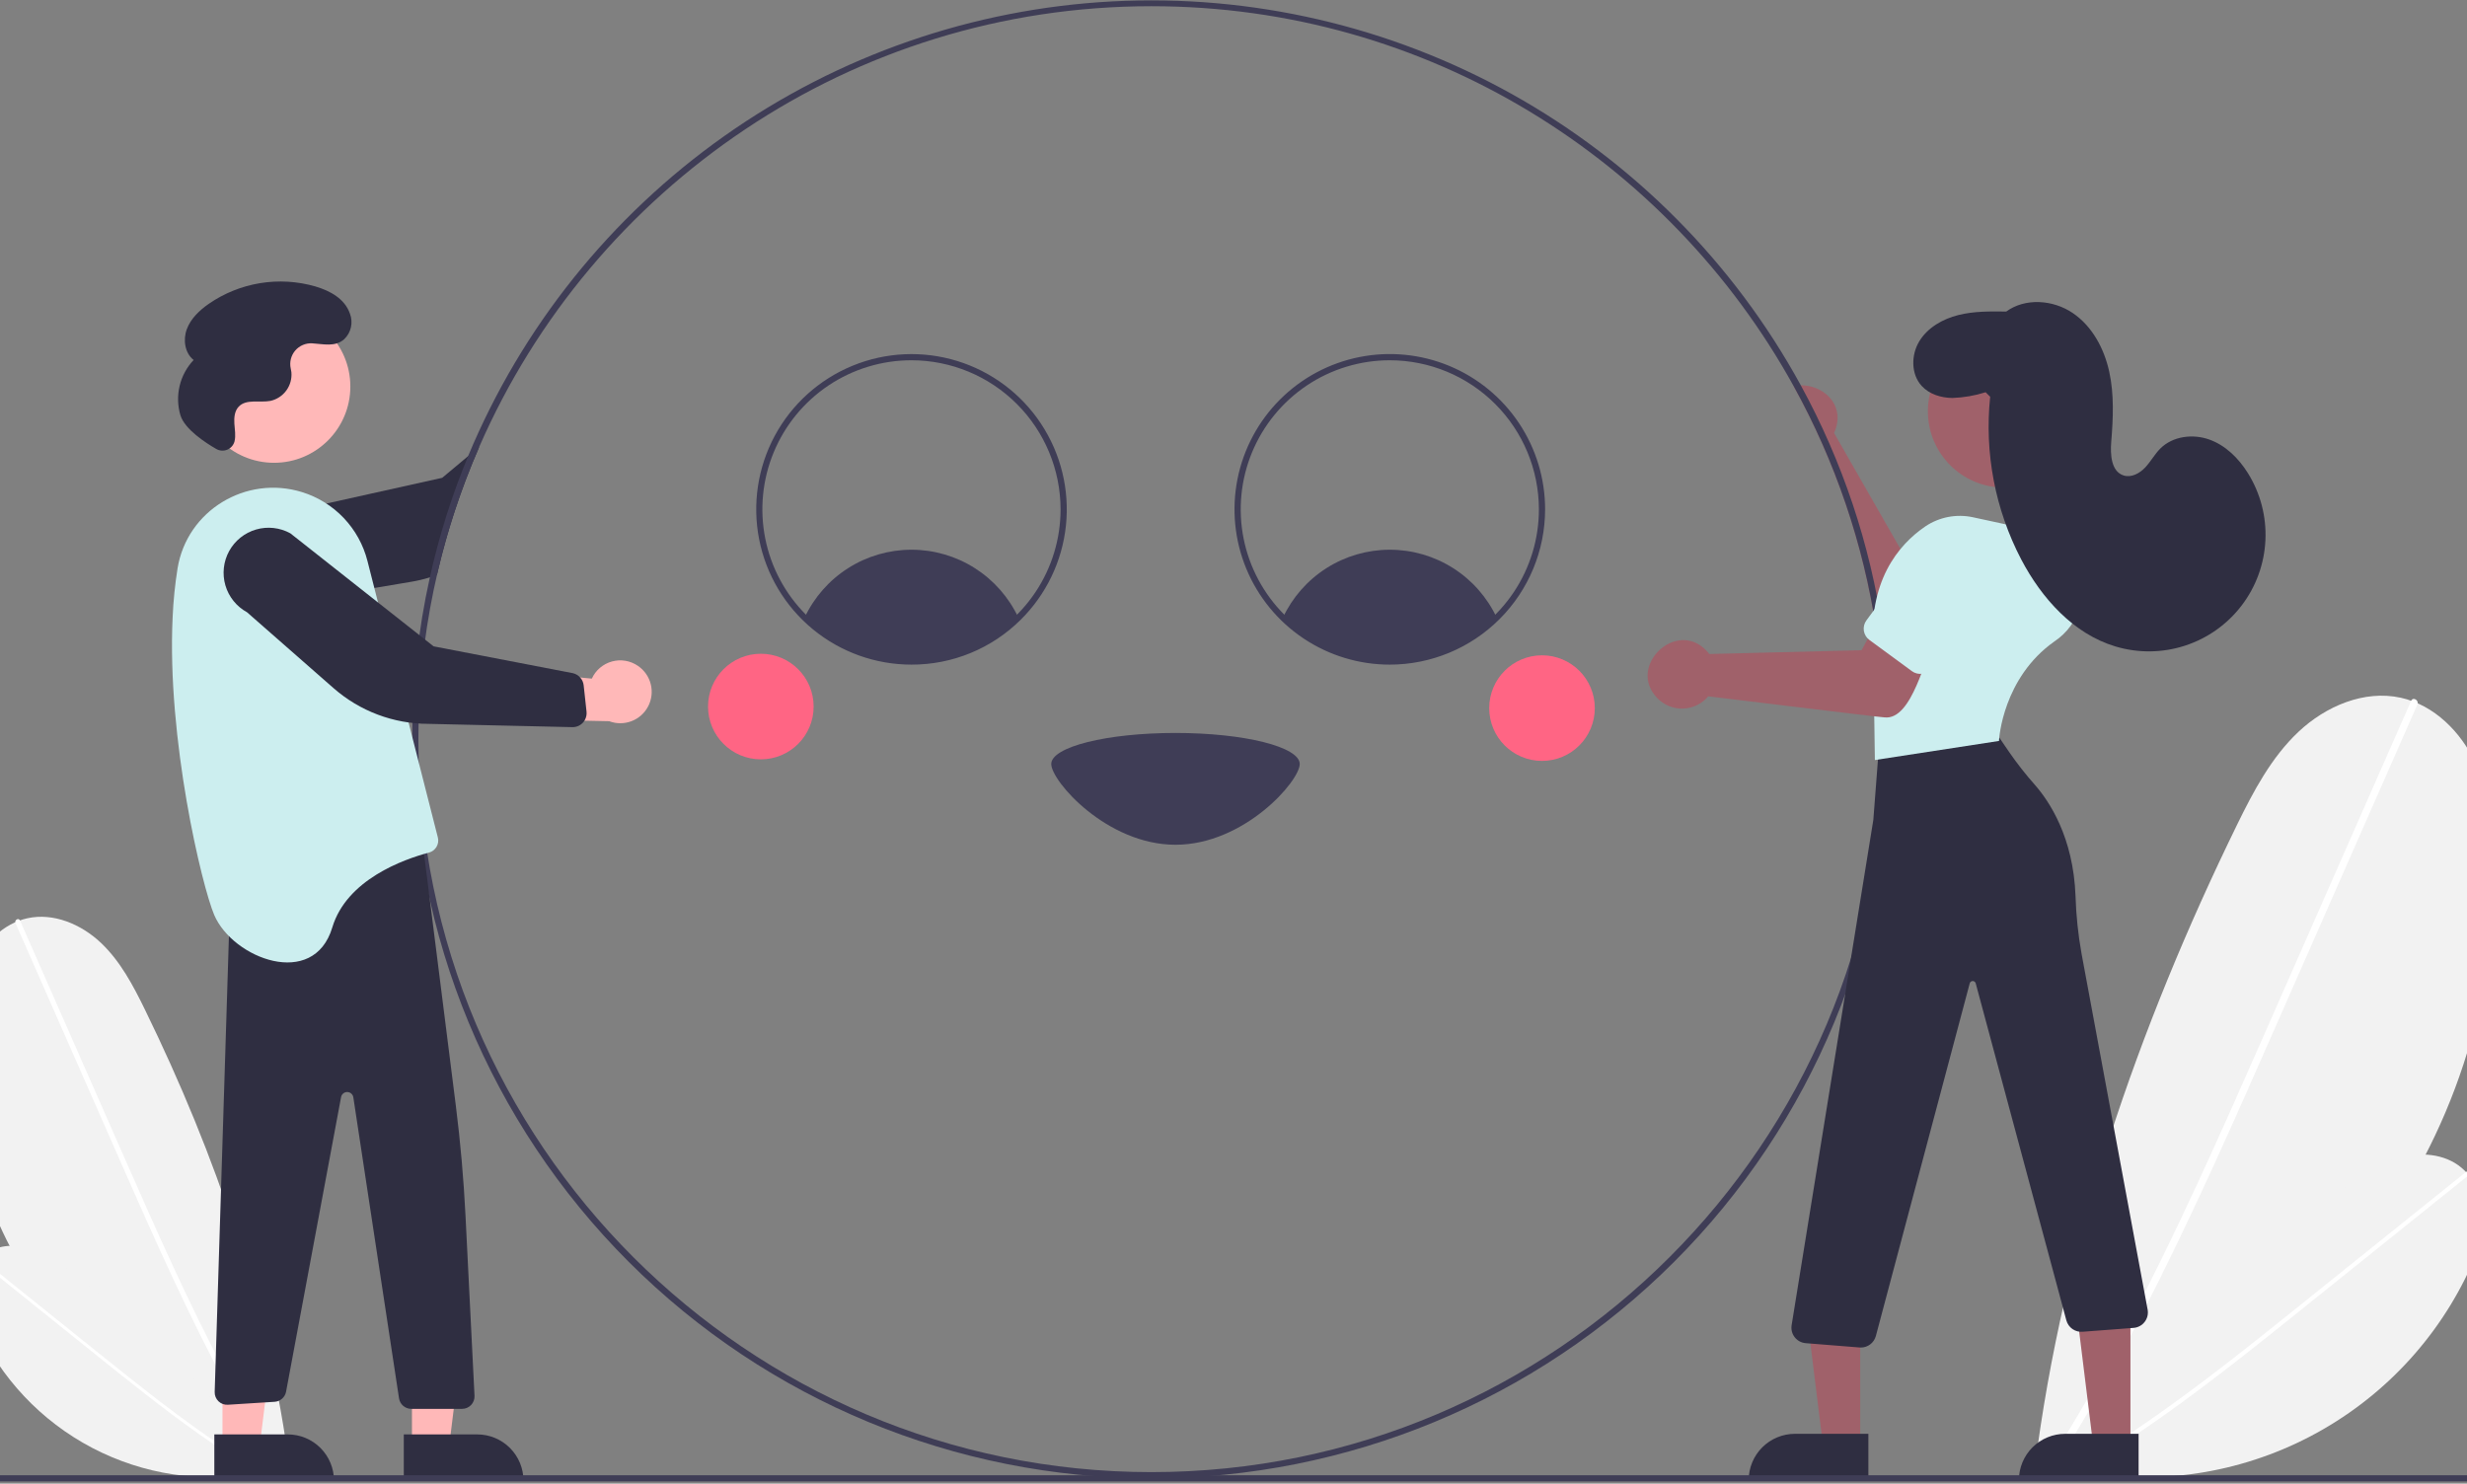 <svg width="414" height="249" viewBox="0 0 414 249" fill="none" xmlns="http://www.w3.org/2000/svg">
<rect x="0" y="0" width="414" height="249" fill="#808080" stroke="none"/>
<g clip-path="url(#clip0_312_615)">
<path d="M48.661 246.713C32.64 242.544 18.483 233.116 8.46 219.941C-1.563 206.766 -6.873 190.608 -6.618 174.055C-6.555 169.931 -6.121 165.721 -4.387 161.978C-2.654 158.236 0.566 154.999 4.594 154.112C8.991 153.144 13.629 155.123 16.905 158.209C20.182 161.296 22.33 165.369 24.306 169.414C36.21 193.773 45.254 219.911 48.641 246.812L48.661 246.713Z" fill="#F2F2F2"/>
<path d="M2.6 154.925L10.943 173.881L19.286 192.837C21.928 198.84 24.566 204.846 27.297 210.81C30.004 216.721 32.803 222.592 35.79 228.367C38.773 234.135 41.943 239.808 45.384 245.316C45.812 246.002 46.245 246.685 46.682 247.365C46.984 247.837 47.74 247.399 47.435 246.925C43.929 241.458 40.697 235.819 37.667 230.076C34.633 224.327 31.797 218.475 29.066 212.576C26.321 206.646 23.681 200.667 21.048 194.686C18.276 188.391 15.505 182.095 12.735 175.799L4.392 156.843L3.354 154.484C3.128 153.971 2.376 154.415 2.6 154.925V154.925Z" fill="white"/>
<path d="M45.18 246.845C35.737 249.005 25.842 247.932 17.081 243.798C8.321 239.664 1.202 232.708 -3.134 224.046C-4.215 221.887 -5.126 219.584 -5.237 217.173C-5.347 214.762 -4.549 212.212 -2.697 210.664C-0.676 208.975 2.267 208.75 4.801 209.468C7.335 210.186 9.55 211.721 11.668 213.287C24.424 222.721 36.176 233.849 45.197 246.902L45.18 246.845Z" fill="#F2F2F2"/>
<path d="M-3.513 211.625L5.936 219.214L15.385 226.803C18.378 229.207 21.368 231.613 24.396 233.972C27.397 236.31 30.436 238.602 33.546 240.794C36.651 242.984 39.829 245.073 43.102 247.004C43.51 247.244 43.919 247.482 44.329 247.717C44.613 247.881 44.888 247.45 44.602 247.285C41.305 245.394 38.105 243.339 34.981 241.175C31.854 239.009 28.802 236.736 25.791 234.411C22.765 232.073 19.781 229.682 16.799 227.288C13.661 224.767 10.522 222.247 7.384 219.726L-2.065 212.137L-3.24 211.192C-3.496 210.987 -3.767 211.42 -3.513 211.625Z" fill="white"/>
<path d="M341.439 246.239C363.781 240.424 383.523 227.276 397.501 208.904C411.479 190.531 418.884 167.997 418.528 144.915C418.439 139.163 417.835 133.292 415.417 128.072C413 122.853 408.509 118.339 402.892 117.103C396.761 115.753 390.292 118.512 385.723 122.817C381.155 127.122 378.159 132.801 375.403 138.441C358.802 172.412 346.19 208.862 341.467 246.376L341.439 246.239Z" fill="#F2F2F2"/>
<path d="M405.673 118.236L394.038 144.671L382.403 171.106C378.719 179.478 375.041 187.853 371.233 196.17C367.457 204.414 363.553 212.6 359.388 220.655C355.228 228.697 350.808 236.609 346.009 244.29C345.412 245.246 344.808 246.199 344.199 247.148C343.777 247.805 342.723 247.195 343.148 246.533C348.038 238.91 352.545 231.047 356.771 223.037C361.002 215.02 364.956 206.859 368.765 198.633C372.594 190.363 376.275 182.026 379.947 173.685C383.812 164.906 387.676 156.126 391.539 147.346L403.174 120.911L404.622 117.622C404.937 116.906 405.986 117.525 405.673 118.236Z" fill="white"/>
<path d="M346.293 246.422C359.462 249.435 373.261 247.938 385.478 242.173C397.695 236.408 407.623 226.708 413.67 214.628C415.176 211.618 416.447 208.406 416.601 205.044C416.755 201.681 415.642 198.125 413.06 195.967C410.241 193.611 406.138 193.297 402.604 194.299C399.069 195.3 395.981 197.441 393.027 199.625C375.238 212.78 358.849 228.3 346.27 246.501L346.293 246.422Z" fill="#F2F2F2"/>
<path d="M414.198 197.306L401.021 207.89L387.844 218.473C383.671 221.825 379.5 225.181 375.278 228.47C371.092 231.731 366.855 234.928 362.518 237.985C358.187 241.038 353.756 243.952 349.192 246.644C348.623 246.979 348.053 247.311 347.48 247.639C347.084 247.867 346.701 247.265 347.1 247.036C351.697 244.399 356.16 241.533 360.516 238.515C364.877 235.495 369.134 232.326 373.332 229.083C377.552 225.823 381.714 222.488 385.872 219.149C390.249 215.634 394.625 212.119 399.001 208.604L412.178 198.02L413.818 196.703C414.174 196.417 414.552 197.021 414.198 197.306Z" fill="white"/>
<path d="M78.553 76.555V76.56L74.206 80.193L44.313 86.833C43.393 87.206 42.555 87.755 41.847 88.451C41.14 89.147 40.576 89.975 40.189 90.888C39.406 92.734 39.389 94.814 40.14 96.672C40.512 97.592 41.062 98.43 41.758 99.137C42.453 99.845 43.282 100.408 44.195 100.796C46.04 101.578 48.121 101.596 49.979 100.844L69.019 97.639C70.074 97.464 71.116 97.216 72.136 96.899C72.538 96.779 72.934 96.643 73.325 96.502C75.017 89.129 77.394 81.928 80.424 74.996L78.553 76.555Z" fill="#2F2E41"/>
<path d="M326.84 94.902L322.697 94.876L320.481 94.866L307.789 72.677C307.896 72.445 307.988 72.206 308.065 71.963C309.478 67.605 305.751 64.608 302.201 64.67C301.798 64.67 301.395 64.717 301.003 64.811C307.995 77.464 312.684 91.258 314.852 105.551C315.212 105.653 315.58 105.726 315.952 105.77C317.888 105.945 319.838 105.878 321.758 105.572C324.344 105.244 326.788 104.78 328.092 104.879L326.84 94.902Z" fill="#A0616A"/>
<path d="M340.502 95.324L325.272 93.208C324.714 93.131 324.147 93.257 323.674 93.563C323.201 93.87 322.854 94.335 322.697 94.876C322.664 94.985 322.64 95.097 322.624 95.21L321.404 103.982C321.322 104.597 321.485 105.22 321.859 105.716C322.232 106.211 322.786 106.54 323.4 106.63L338.631 108.746C340.411 108.994 342.216 108.525 343.65 107.442C345.084 106.359 346.029 104.751 346.277 102.971C346.526 101.191 346.056 99.385 344.973 97.951C343.89 96.517 342.282 95.572 340.502 95.324V95.324Z" fill="#CCEEEF"/>
<path d="M315.952 105.77C313.845 91.362 309.189 77.445 302.201 64.67C290.969 44.131 274.16 27.184 253.714 15.784C233.267 4.383 210.015 -1.006 186.637 0.236C163.26 1.478 140.71 9.302 121.587 22.805C102.463 36.308 87.546 54.941 78.553 76.555V76.56C75.826 83.14 73.679 89.945 72.136 96.899C70.159 105.815 69.165 114.922 69.171 124.055C69.171 156.957 82.241 188.511 105.506 211.775C128.77 235.04 160.324 248.11 193.226 248.11C226.127 248.11 257.681 235.04 280.946 211.775C304.211 188.511 317.281 156.957 317.281 124.055C317.283 117.936 316.839 111.825 315.952 105.77ZM193.226 247.068C125.397 247.068 70.213 191.884 70.213 124.055C70.194 107.173 73.67 90.469 80.424 74.996C99.408 31.509 142.827 1.043 193.226 1.043C239.59 1.043 280.044 26.828 301.003 64.811C307.995 77.464 312.684 91.258 314.852 105.551C315.776 111.676 316.24 117.861 316.238 124.055C316.238 191.884 261.055 247.068 193.226 247.068Z" fill="#3F3D56"/>
<path d="M152.96 111.545C146.924 111.544 141.076 109.448 136.414 105.614C131.752 101.781 128.565 96.448 127.398 90.526C126.231 84.604 127.156 78.46 130.015 73.144C132.874 67.829 137.49 63.67 143.074 61.38C148.658 59.089 154.865 58.807 160.633 60.584C166.402 62.36 171.375 66.084 174.703 71.119C178.031 76.155 179.508 82.189 178.881 88.192C178.255 94.196 175.563 99.795 171.267 104.035C166.398 108.861 159.816 111.562 152.96 111.545ZM152.96 60.464C148.011 60.463 143.173 61.931 139.058 64.68C134.943 67.429 131.736 71.337 129.842 75.909C127.948 80.481 127.452 85.512 128.418 90.366C129.383 95.22 131.766 99.678 135.265 103.178C138.765 106.677 143.223 109.06 148.077 110.026C152.931 110.991 157.962 110.495 162.534 108.601C167.106 106.707 171.014 103.5 173.763 99.385C176.513 95.27 177.98 90.432 177.979 85.483C177.972 78.85 175.334 72.49 170.643 67.8C165.953 63.11 159.593 60.471 152.96 60.464Z" fill="#3F3D56"/>
<path d="M233.231 111.545C228.076 111.545 223.038 110.017 218.752 107.153C214.466 104.289 211.125 100.219 209.153 95.457C207.18 90.695 206.664 85.454 207.67 80.399C208.675 75.343 211.158 70.7 214.802 67.055C218.447 63.41 223.091 60.928 228.147 59.922C233.202 58.917 238.442 59.433 243.204 61.405C247.967 63.378 252.037 66.718 254.901 71.004C257.764 75.29 259.293 80.329 259.293 85.483C259.285 92.393 256.537 99.017 251.651 103.903C246.765 108.789 240.141 111.538 233.231 111.545ZM233.231 60.464C228.283 60.464 223.445 61.931 219.331 64.68C215.216 67.43 212.01 71.337 210.116 75.909C208.222 80.481 207.727 85.511 208.692 90.365C209.658 95.218 212.04 99.676 215.539 103.175C219.039 106.674 223.497 109.057 228.35 110.022C233.203 110.988 238.234 110.492 242.806 108.598C247.377 106.705 251.285 103.498 254.034 99.383C256.783 95.269 258.25 90.432 258.25 85.483C258.243 78.85 255.605 72.491 250.914 67.8C246.224 63.11 239.864 60.471 233.231 60.464Z" fill="#3F3D56"/>
<path d="M170.901 103.664C166.12 108.38 159.675 111.024 152.96 111.024C146.245 111.024 139.8 108.38 135.019 103.664C136.617 100.255 139.153 97.372 142.33 95.352C145.508 93.332 149.195 92.26 152.96 92.26C156.725 92.26 160.412 93.332 163.59 95.352C166.767 97.372 169.303 100.255 170.901 103.664Z" fill="#3F3D56"/>
<path d="M251.172 103.664C246.391 108.38 239.946 111.024 233.231 111.024C226.516 111.024 220.071 108.38 215.29 103.664C216.888 100.255 219.424 97.372 222.601 95.352C225.779 93.332 229.466 92.26 233.231 92.26C236.996 92.26 240.683 93.332 243.86 95.352C247.038 97.372 249.574 100.255 251.172 103.664Z" fill="#3F3D56"/>
<path d="M176.416 128.225C176.416 125.346 185.75 123.013 197.265 123.013C208.78 123.013 218.115 125.346 218.115 128.225C218.115 131.104 208.78 141.777 197.265 141.777C185.75 141.777 176.416 131.104 176.416 128.225Z" fill="#3F3D56"/>
<path d="M127.68 127.443C132.574 127.443 136.541 123.476 136.541 118.582C136.541 113.688 132.574 109.721 127.68 109.721C122.786 109.721 118.819 113.688 118.819 118.582C118.819 123.476 122.786 127.443 127.68 127.443Z" fill="#FF6584"/>
<path d="M258.772 127.704C263.665 127.704 267.633 123.737 267.633 118.843C267.633 113.949 263.665 109.982 258.772 109.982C253.878 109.982 249.911 113.949 249.911 118.843C249.911 123.737 253.878 127.704 258.772 127.704Z" fill="#FF6584"/>
<path d="M69.132 241.523L75.522 241.523L78.562 216.875L69.131 216.875L69.132 241.523Z" fill="#FFB8B8"/>
<path d="M87.847 248.499L67.763 248.499L67.762 240.74L80.087 240.739C82.144 240.739 84.118 241.557 85.573 243.012C87.029 244.467 87.846 246.441 87.847 248.499Z" fill="#2F2E41"/>
<path d="M37.336 241.523L43.727 241.523L46.767 216.875L37.335 216.875L37.336 241.523Z" fill="#FFB8B8"/>
<path d="M56.051 248.499L35.967 248.499L35.967 240.74L48.291 240.739C50.349 240.739 52.323 241.557 53.778 243.012C55.233 244.467 56.051 246.441 56.051 248.499Z" fill="#2F2E41"/>
<path d="M70.879 141.064L76.496 185.57C77.268 191.689 77.808 197.83 78.117 203.994L79.63 234.262C79.644 234.544 79.601 234.826 79.503 235.091C79.404 235.356 79.253 235.598 79.059 235.803C78.864 236.007 78.629 236.17 78.37 236.282C78.11 236.393 77.831 236.451 77.548 236.451H69.022C68.524 236.451 68.041 236.272 67.663 235.947C67.285 235.622 67.036 235.172 66.961 234.679L59.294 184.163C59.257 183.92 59.135 183.697 58.949 183.535C58.764 183.373 58.527 183.282 58.281 183.277C58.034 183.273 57.794 183.356 57.604 183.512C57.413 183.668 57.283 183.886 57.238 184.128L48.001 233.603C47.91 234.048 47.675 234.45 47.334 234.75C46.993 235.049 46.563 235.229 46.111 235.263L38.264 235.76C37.973 235.782 37.68 235.742 37.405 235.643C37.13 235.544 36.88 235.388 36.669 235.186C36.458 234.984 36.292 234.739 36.181 234.469C36.071 234.199 36.019 233.908 36.028 233.616L38.562 152.531L70.879 141.064Z" fill="#2F2E41"/>
<path d="M45.99 77.671C53.061 77.671 58.793 71.939 58.793 64.868C58.793 57.798 53.061 52.066 45.99 52.066C38.92 52.066 33.188 57.798 33.188 64.868C33.188 71.939 38.92 77.671 45.99 77.671Z" fill="#FFB8B8"/>
<path d="M35.956 153.574C39.083 160.871 52.635 166.083 55.763 155.658C58.181 147.6 67.762 144.212 71.989 143.091C72.52 142.95 72.975 142.604 73.254 142.13C73.533 141.656 73.614 141.092 73.48 140.558L61.663 94.142C60.975 91.438 59.604 88.956 57.682 86.933C55.76 84.911 53.351 83.416 50.686 82.591C41.293 79.683 31.39 85.671 29.8 95.372C29.366 98.092 29.089 100.835 28.971 103.587C27.991 124.066 33.897 148.768 35.956 153.574Z" fill="#CCEEEF"/>
<path d="M107.064 111.757C106.433 111.322 105.715 111.03 104.959 110.902C104.204 110.774 103.43 110.813 102.691 111.017C101.952 111.221 101.267 111.584 100.684 112.081C100.101 112.578 99.634 113.197 99.316 113.894L80.772 112.146L85.318 120.691L102.231 121.041C103.438 121.498 104.77 121.496 105.975 121.036C107.181 120.576 108.175 119.69 108.771 118.546C109.367 117.401 109.522 116.078 109.207 114.827C108.893 113.576 108.13 112.484 107.064 111.757Z" fill="#FFB8B8"/>
<path d="M97.842 121.261C97.621 121.506 97.352 121.702 97.051 121.836C96.75 121.97 96.424 122.039 96.095 122.039L71.888 121.486C66.029 121.481 60.371 119.348 55.966 115.484L41.452 102.755C40.581 102.278 39.812 101.635 39.189 100.86C38.567 100.086 38.103 99.197 37.825 98.243C37.547 97.29 37.459 96.291 37.567 95.303C37.675 94.316 37.977 93.359 38.455 92.489C38.933 91.618 39.578 90.85 40.354 90.229C41.129 89.608 42.019 89.146 42.973 88.869C43.927 88.592 44.926 88.506 45.913 88.616C46.901 88.726 47.857 89.029 48.727 89.509L72.765 108.477L96.17 112.988C96.639 113.103 97.06 113.359 97.378 113.721C97.696 114.083 97.895 114.535 97.948 115.014L98.429 119.44C98.48 119.915 98.385 120.394 98.158 120.813C98.07 120.974 97.964 121.124 97.842 121.261Z" fill="#2F2E41"/>
<path d="M36.273 75.34C36.549 75.503 36.859 75.601 37.178 75.626C37.498 75.65 37.819 75.601 38.116 75.481C38.414 75.362 38.68 75.176 38.894 74.937C39.108 74.698 39.264 74.414 39.35 74.105L39.357 74.076C39.59 73.104 39.397 72.09 39.33 71.093C39.263 70.096 39.361 69.001 40.04 68.268C41.305 66.902 43.557 67.626 45.387 67.281C46.459 67.041 47.407 66.42 48.053 65.532C48.7 64.644 49.001 63.551 48.9 62.458C48.874 62.251 48.833 62.043 48.787 61.836C48.673 61.31 48.682 60.766 48.813 60.245C48.945 59.724 49.195 59.24 49.545 58.832C49.895 58.423 50.334 58.102 50.829 57.892C51.324 57.683 51.861 57.591 52.398 57.623C54.247 57.729 56.243 58.29 57.774 56.92C58.335 56.379 58.724 55.686 58.893 54.926C59.063 54.165 59.004 53.372 58.726 52.645C57.852 50.123 55.383 48.803 52.939 48.077C49.917 47.204 46.738 47.015 43.633 47.524C40.529 48.034 37.577 49.228 34.992 51.022C33.449 52.11 32.008 53.477 31.35 55.247C30.692 57.017 31.009 59.25 32.493 60.419C31.343 61.636 30.533 63.134 30.145 64.763C29.756 66.392 29.803 68.095 30.279 69.7C31.012 72.061 34.509 74.324 36.273 75.34Z" fill="#2F2E41"/>
<path d="M312.172 241.425H305.782L302.742 216.776L312.174 216.777L312.172 241.425Z" fill="#A0616A"/>
<path d="M301.218 240.641H313.542V248.401H293.458C293.458 247.382 293.659 246.373 294.049 245.431C294.439 244.49 295.01 243.634 295.731 242.914C296.451 242.193 297.307 241.622 298.248 241.232C299.189 240.842 300.198 240.641 301.218 240.641Z" fill="#2F2E41"/>
<path d="M357.52 241.425H351.13L348.09 216.776L357.522 216.777L357.52 241.425Z" fill="#A0616A"/>
<path d="M346.565 240.641H358.889V248.401H338.806C338.806 247.382 339.006 246.373 339.396 245.431C339.786 244.49 340.358 243.634 341.078 242.914C341.799 242.193 342.654 241.622 343.596 241.232C344.537 240.842 345.546 240.641 346.565 240.641Z" fill="#2F2E41"/>
<path d="M312.28 226.159C312.211 226.159 312.141 226.156 312.071 226.15L303.027 225.426C302.668 225.398 302.319 225.295 302.002 225.125C301.685 224.955 301.406 224.721 301.184 224.437C300.962 224.154 300.801 223.828 300.711 223.48C300.621 223.131 300.604 222.768 300.662 222.413L314.374 137.596L315.293 125.633C315.334 125.074 315.555 124.543 315.923 124.12C316.291 123.697 316.786 123.405 317.334 123.287L331.127 120.27C331.634 120.157 332.163 120.199 332.646 120.39C333.129 120.582 333.544 120.914 333.835 121.344L337.198 126.26C338.519 128.171 339.954 130 341.496 131.738C343.882 134.455 347.939 140.489 348.303 150.364C348.401 153.608 348.738 156.841 349.311 160.035L360.415 219.853C360.471 220.204 360.455 220.562 360.368 220.907C360.281 221.251 360.124 221.574 359.907 221.855C359.69 222.136 359.418 222.371 359.108 222.543C358.797 222.715 358.455 222.823 358.101 222.858L349.528 223.507C348.914 223.568 348.299 223.408 347.793 223.057C347.287 222.705 346.922 222.185 346.764 221.589L331.556 165.034C331.526 164.924 331.461 164.826 331.37 164.756C331.278 164.686 331.167 164.648 331.052 164.649C330.937 164.649 330.826 164.687 330.735 164.757C330.644 164.827 330.579 164.925 330.549 165.036L314.798 224.223C314.649 224.778 314.322 225.268 313.867 225.618C313.412 225.968 312.854 226.158 312.28 226.159Z" fill="#2F2E41"/>
<path d="M336.332 81.832C343.402 81.832 349.134 76.101 349.134 69.03C349.134 61.96 343.402 56.228 336.332 56.228C329.261 56.228 323.529 61.96 323.529 69.03C323.529 76.101 329.261 81.832 336.332 81.832Z" fill="#A0616A"/>
<path d="M314.633 127.558L314.368 109.276C313.393 97.583 318.571 91.444 323.087 88.356C324.252 87.569 325.564 87.028 326.944 86.764C328.324 86.5 329.743 86.518 331.116 86.819L341.191 88.997C342.594 89.303 343.921 89.89 345.09 90.723C346.26 91.555 347.248 92.617 347.996 93.843C348.711 94.999 349.181 96.291 349.375 97.636C349.57 98.982 349.486 100.354 349.128 101.665C348.428 104.121 346.876 106.247 344.75 107.661C336.093 113.772 335.483 124.038 335.478 124.141L335.467 124.353L314.633 127.558Z" fill="#CCEEEF"/>
<path d="M286.67 116.869C286.148 117.492 285.5 117.997 284.769 118.351C284.037 118.706 283.239 118.901 282.427 118.925C281.614 118.948 280.806 118.799 280.055 118.488C279.305 118.176 278.628 117.709 278.071 117.117C273.022 111.822 281.276 103.871 286.344 109.178C286.523 109.361 286.688 109.556 286.84 109.762L312.396 109.126L315.446 103.547L324.82 107.187C323.021 109.978 320.954 120.932 316.247 120.399C315.63 120.416 287.301 116.914 286.67 116.869Z" fill="#A0616A"/>
<path d="M320.857 112.647L313.713 107.405C313.212 107.036 312.878 106.484 312.783 105.869C312.689 105.255 312.842 104.628 313.21 104.126L322.307 91.729C322.834 91.012 323.496 90.405 324.257 89.943C325.018 89.482 325.863 89.175 326.742 89.04C327.622 88.904 328.52 88.944 329.384 89.156C330.249 89.368 331.063 89.748 331.78 90.274C332.498 90.801 333.105 91.463 333.566 92.225C334.027 92.986 334.334 93.83 334.469 94.71C334.604 95.59 334.564 96.487 334.352 97.352C334.14 98.216 333.76 99.03 333.233 99.748L324.135 112.144C323.767 112.645 323.215 112.979 322.6 113.074C321.985 113.168 321.358 113.015 320.857 112.647Z" fill="#CCEEEF"/>
<path d="M333.22 65.831C331.41 66.403 329.531 66.727 327.634 66.793C325.738 66.771 323.768 66.169 322.488 64.771C320.67 62.785 320.694 59.55 322.101 57.254C323.508 54.959 326.034 53.529 328.646 52.874C331.258 52.219 333.986 52.25 336.678 52.286C339.875 49.955 344.537 50.31 347.817 52.522C351.098 54.733 353.102 58.483 353.954 62.346C354.805 66.21 354.619 70.222 354.296 74.165C354.119 76.326 354.3 79.132 356.365 79.794C357.668 80.212 359.076 79.445 360.009 78.445C360.943 77.445 361.595 76.202 362.571 75.243C364.651 73.2 367.988 72.785 370.735 73.762C373.483 74.738 375.674 76.912 377.22 79.385C379.328 82.759 380.358 86.695 380.172 90.668C379.986 94.642 378.593 98.464 376.18 101.626C373.766 104.788 370.446 107.139 366.662 108.366C362.878 109.593 358.81 109.638 355 108.494C347.951 106.377 342.629 100.428 339.204 93.913C334.813 85.517 332.997 76.012 333.982 66.588L333.22 65.831Z" fill="#2F2E41"/>
<path d="M419.479 248.632H-33.479C-33.617 248.632 -33.75 248.577 -33.847 248.479C-33.945 248.381 -34 248.249 -34 248.11C-34 247.972 -33.945 247.84 -33.847 247.742C-33.75 247.644 -33.617 247.589 -33.479 247.589H419.479C419.617 247.589 419.75 247.644 419.847 247.742C419.945 247.84 420 247.972 420 248.11C420 248.249 419.945 248.381 419.847 248.479C419.75 248.577 419.617 248.632 419.479 248.632Z" fill="#3F3D56"/>
</g>
<defs>
<clipPath id="clip0_312_615">
<rect width="454" height="248.631" fill="white" transform="translate(-34)"/>
</clipPath>
</defs>
</svg>
